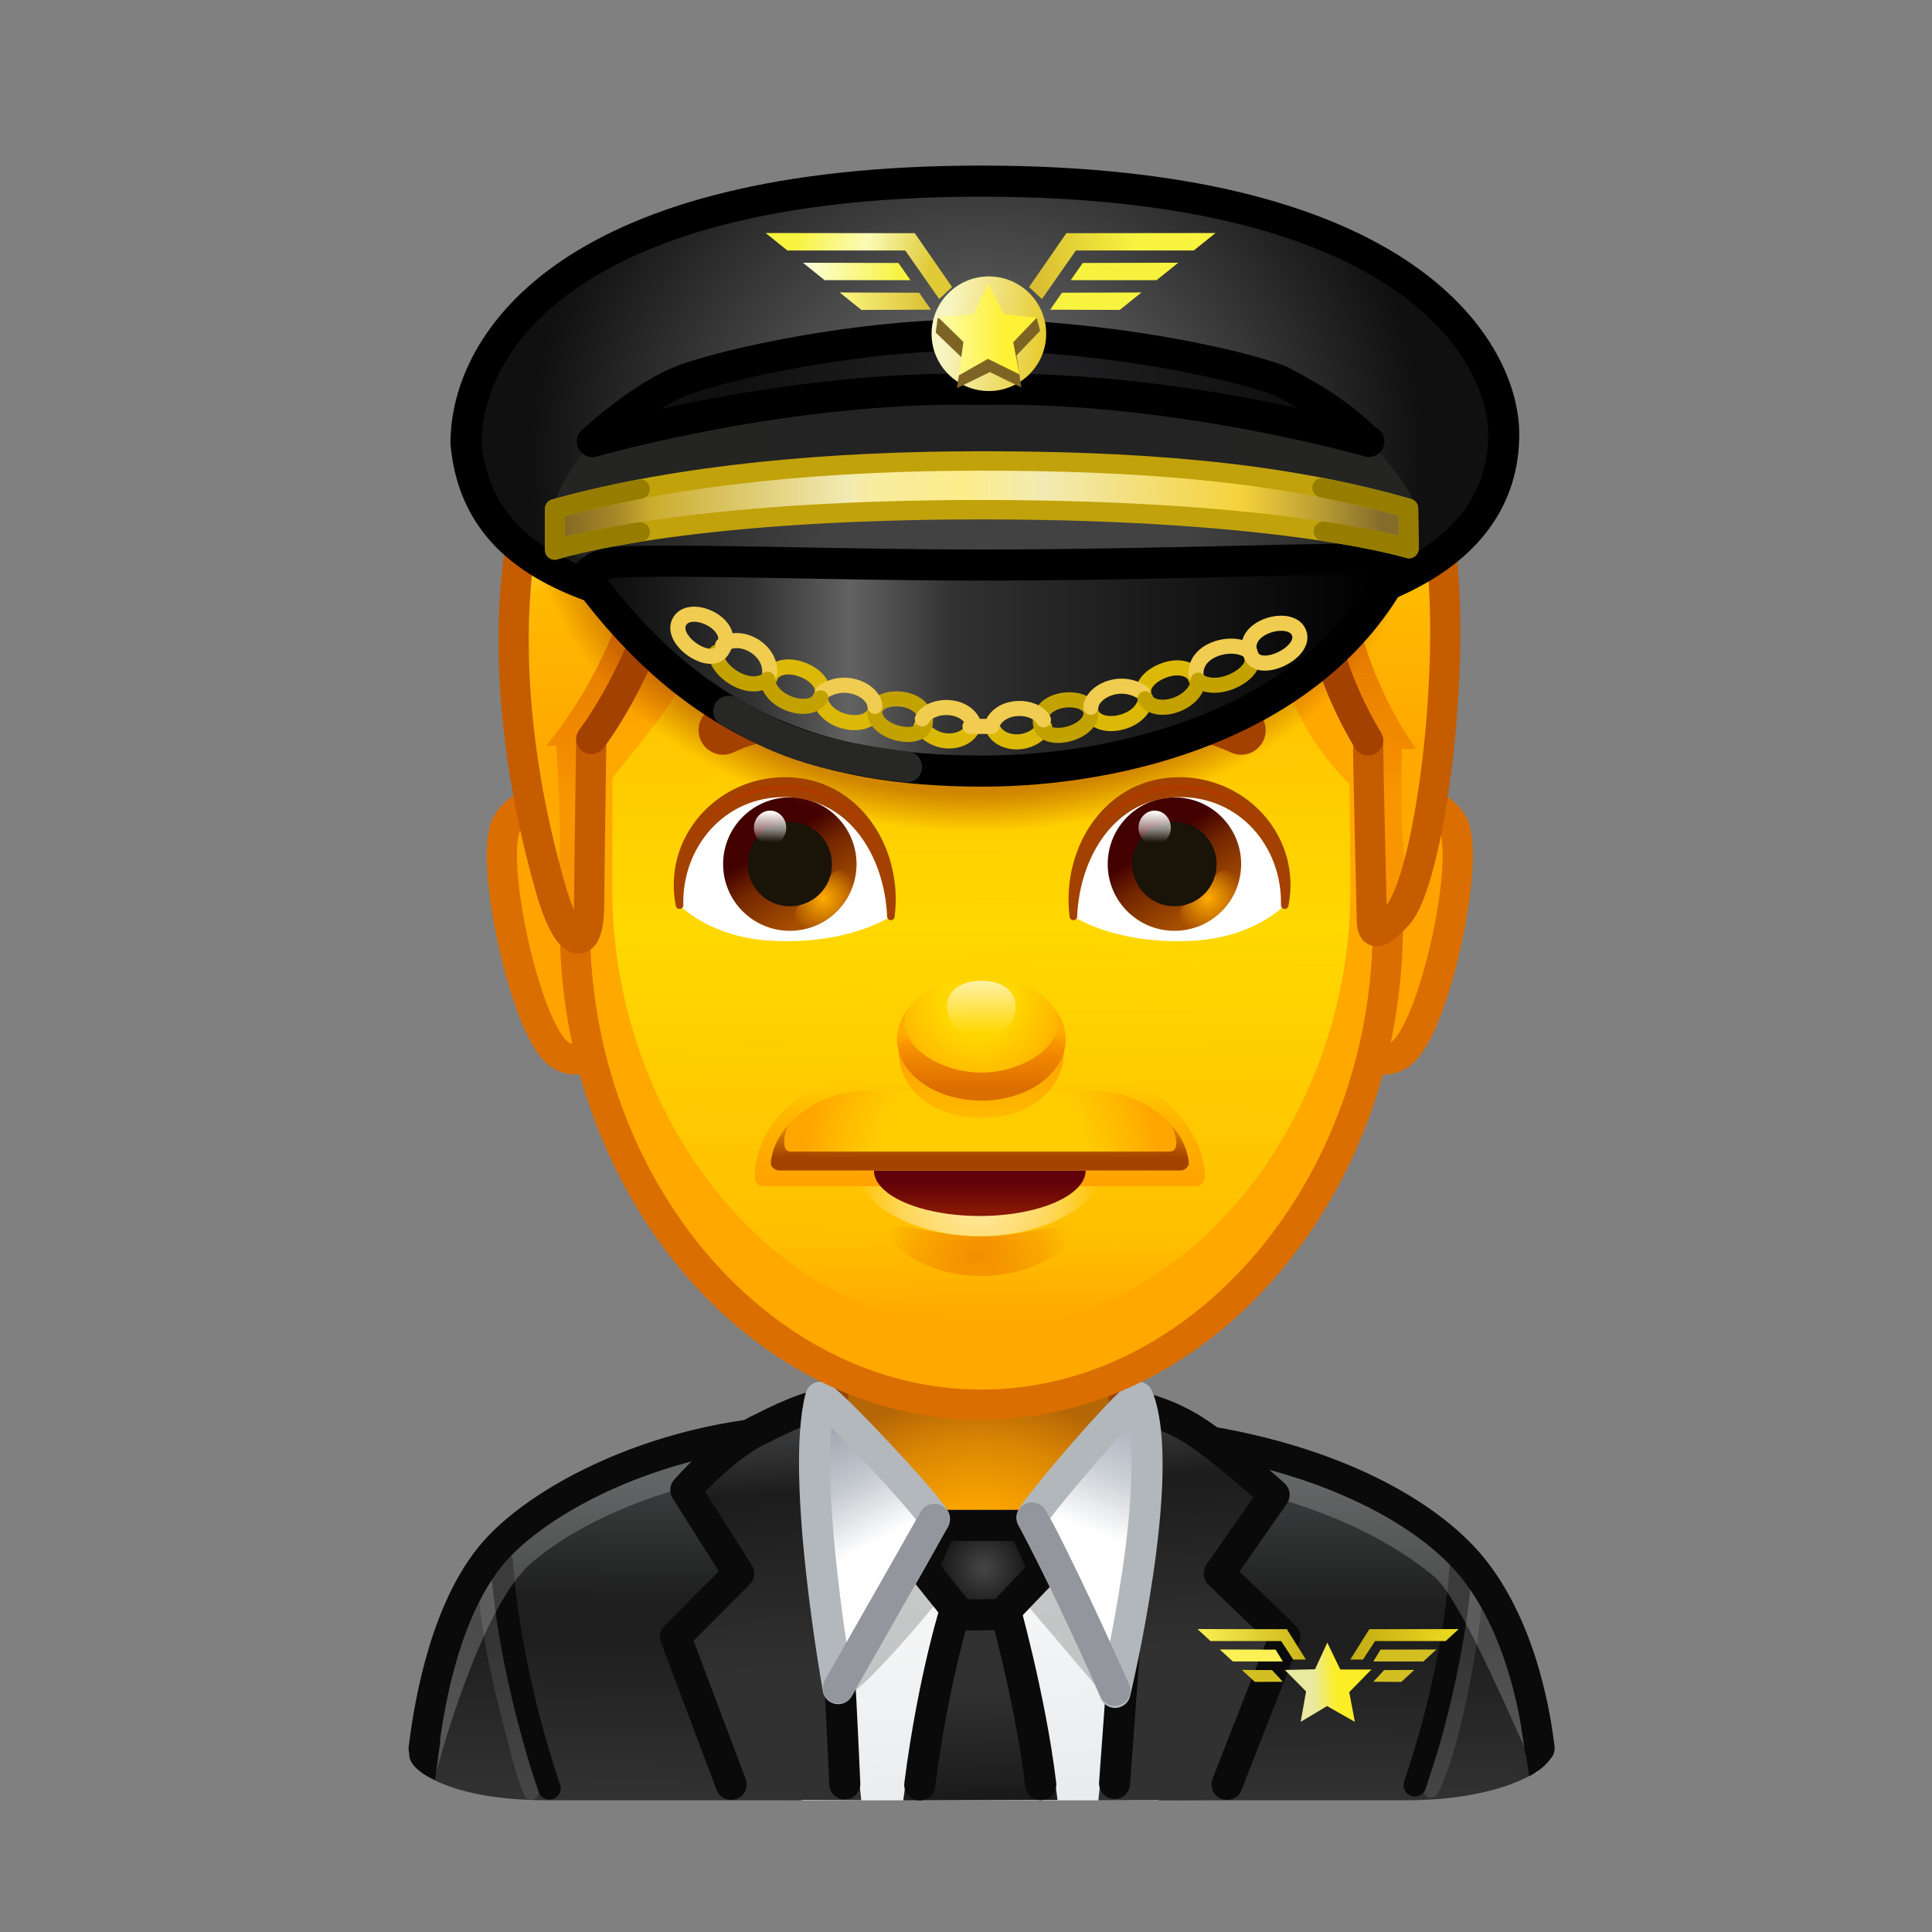 <svg xmlns="http://www.w3.org/2000/svg" xmlns:xlink="http://www.w3.org/1999/xlink" viewBox="0 0 512 512" width="512" height="512" style="width: 100%; height: 100%; transform: translate3d(0,0,0); content-visibility: visible;" preserveAspectRatio="xMidYMid meet"><rect x="0" y="0" width="512" height="512" fill="#808080" stroke="none"/><defs><clipPath id="__lottie_element_2"><rect width="512" height="512" x="0" y="0"></rect></clipPath><linearGradient id="__lottie_element_8" spreadMethod="pad" gradientUnits="userSpaceOnUse" x1="1.033" y1="107.177" x2="0.211" y2="198.336"><stop offset="9%" stop-color="rgb(61,62,63)"></stop><stop offset="27%" stop-color="rgb(45,46,46)"></stop><stop offset="45%" stop-color="rgb(30,30,30)"></stop><stop offset="50%" stop-color="rgb(30,30,30)"></stop><stop offset="55%" stop-color="rgb(30,30,30)"></stop><stop offset="78%" stop-color="rgb(40,40,40)"></stop><stop offset="100%" stop-color="rgb(49,49,49)"></stop></linearGradient><radialGradient id="__lottie_element_11" spreadMethod="pad" gradientUnits="userSpaceOnUse" cx="2.675" cy="-133.844" r="87.563" fx="2.675" fy="-133.844"><stop offset="15%" stop-color="rgb(163,65,0)" stop-opacity="1"></stop><stop offset="89%" stop-color="rgb(163,65,0)" stop-opacity="0.5"></stop><stop offset="100%" stop-color="rgb(163,65,0)" stop-opacity="0"></stop></radialGradient><radialGradient id="__lottie_element_12" spreadMethod="pad" gradientUnits="userSpaceOnUse" cx="2.853" cy="-134.201" r="115.011" fx="2.853" fy="-134.201"><stop offset="0%" stop-color="rgb(123,123,123)"></stop><stop offset="50%" stop-color="rgb(70,70,70)"></stop><stop offset="100%" stop-color="rgb(16,16,16)"></stop></radialGradient><radialGradient id="__lottie_element_13" spreadMethod="pad" gradientUnits="userSpaceOnUse" cx="10.165" cy="-149.551" r="96.262" fx="10.165" fy="-149.551"><stop offset="49%" stop-color="rgb(66,66,67)"></stop><stop offset="74%" stop-color="rgb(51,51,52)"></stop><stop offset="100%" stop-color="rgb(36,36,35)"></stop></radialGradient><radialGradient id="__lottie_element_14" spreadMethod="pad" gradientUnits="userSpaceOnUse" cx="10.165" cy="-149.551" r="96.262" fx="10.165" fy="-149.551"><stop offset="49%" stop-color="rgb(35,35,35)"></stop><stop offset="74%" stop-color="rgb(36,36,35)"></stop><stop offset="100%" stop-color="rgb(36,36,35)"></stop></radialGradient><linearGradient id="__lottie_element_15" spreadMethod="pad" gradientUnits="userSpaceOnUse" x1="-102.325" y1="-84.844" x2="104.918" y2="-84.844"><stop offset="0%" stop-color="rgb(2,2,2)"></stop><stop offset="23%" stop-color="rgb(50,50,50)"></stop><stop offset="35%" stop-color="rgb(98,98,98)"></stop><stop offset="48%" stop-color="rgb(49,49,49)"></stop><stop offset="100%" stop-color="rgb(0,0,0)"></stop></linearGradient><linearGradient id="__lottie_element_16" spreadMethod="pad" gradientUnits="userSpaceOnUse" x1="-104.325" y1="-113.844" x2="106.925" y2="-113.844"><stop offset="0%" stop-color="rgb(130,103,33)"></stop><stop offset="7%" stop-color="rgb(167,137,40)"></stop><stop offset="11%" stop-color="rgb(203,172,46)"></stop><stop offset="23%" stop-color="rgb(222,203,113)"></stop><stop offset="35%" stop-color="rgb(242,234,179)"></stop><stop offset="38%" stop-color="rgb(248,236,159)"></stop><stop offset="49%" stop-color="rgb(253,237,140)"></stop><stop offset="54%" stop-color="rgb(248,236,159)"></stop><stop offset="59%" stop-color="rgb(242,234,179)"></stop><stop offset="71%" stop-color="rgb(244,222,119)"></stop><stop offset="83%" stop-color="rgb(245,210,60)"></stop><stop offset="92%" stop-color="rgb(189,160,52)"></stop><stop offset="100%" stop-color="rgb(132,109,43)"></stop></linearGradient><radialGradient id="__lottie_element_17" spreadMethod="pad" gradientUnits="userSpaceOnUse" cx="10.165" cy="-149.551" r="68.924" fx="10.165" fy="-149.551"><stop offset="0%" stop-color="rgb(36,36,38)"></stop><stop offset="50%" stop-color="rgb(26,26,27)"></stop><stop offset="100%" stop-color="rgb(16,16,16)"></stop></radialGradient><linearGradient id="__lottie_element_20" spreadMethod="pad" gradientUnits="userSpaceOnUse" x1="17.09" y1="-187.621" x2="55.444" y2="-193.924"><stop offset="4%" stop-color="rgb(218,191,50)"></stop><stop offset="37%" stop-color="rgb(232,217,56)"></stop><stop offset="70%" stop-color="rgb(247,243,63)"></stop></linearGradient><linearGradient id="__lottie_element_21" spreadMethod="pad" gradientUnits="userSpaceOnUse" x1="28.982" y1="-186.654" x2="56.72" y2="-186.377"><stop offset="0%" stop-color="rgb(247,243,63)"></stop><stop offset="50%" stop-color="rgb(250,249,149)"></stop><stop offset="100%" stop-color="rgb(253,254,236)"></stop></linearGradient><linearGradient id="__lottie_element_22" spreadMethod="pad" gradientUnits="userSpaceOnUse" x1="31.146" y1="-187.941" x2="56.828" y2="-185.451"><stop offset="0%" stop-color="rgb(217,191,50)"></stop><stop offset="50%" stop-color="rgb(236,222,94)"></stop><stop offset="100%" stop-color="rgb(255,252,139)"></stop></linearGradient><linearGradient id="__lottie_element_23" spreadMethod="pad" gradientUnits="userSpaceOnUse" x1="13.047" y1="-182.401" x2="56.757" y2="-194.128"><stop offset="21%" stop-color="rgb(223,201,52)"></stop><stop offset="41%" stop-color="rgb(237,226,117)"></stop><stop offset="61%" stop-color="rgb(251,251,182)"></stop><stop offset="81%" stop-color="rgb(249,247,122)"></stop><stop offset="100%" stop-color="rgb(247,243,63)"></stop></linearGradient><linearGradient id="__lottie_element_24" spreadMethod="pad" gradientUnits="userSpaceOnUse" x1="-11.823" y1="0.165" x2="14.883" y2="3.729"><stop offset="0%" stop-color="rgb(248,245,196)"></stop><stop offset="50%" stop-color="rgb(239,224,119)"></stop><stop offset="100%" stop-color="rgb(231,202,42)"></stop></linearGradient><linearGradient id="__lottie_element_25" spreadMethod="pad" gradientUnits="userSpaceOnUse" x1="-6.569" y1="-171.396" x2="12.303" y2="-171.391"><stop offset="0%" stop-color="rgb(254,254,183)"></stop><stop offset="50%" stop-color="rgb(254,247,118)"></stop><stop offset="100%" stop-color="rgb(255,241,53)"></stop></linearGradient><linearGradient id="__lottie_element_33" spreadMethod="pad" gradientUnits="userSpaceOnUse" x1="-19.306" y1="-103.704" x2="-5.519" y2="-27.108"><stop offset="0%" stop-color="rgb(219,110,0)" stop-opacity="1"></stop><stop offset="39%" stop-color="rgb(219,110,0)" stop-opacity="0.5"></stop><stop offset="71%" stop-color="rgb(219,110,0)" stop-opacity="0"></stop></linearGradient><linearGradient id="__lottie_element_34" spreadMethod="pad" gradientUnits="userSpaceOnUse" x1="0.058" y1="-114.77" x2="-0.325" y2="97.783"><stop offset="6%" stop-color="rgb(255,215,0)" stop-opacity="0"></stop><stop offset="15%" stop-color="rgb(255,215,0)" stop-opacity="0.5"></stop><stop offset="51%" stop-color="rgb(255,216,0)" stop-opacity="1"></stop><stop offset="89%" stop-color="rgb(255,215,0)" stop-opacity="0.5"></stop><stop offset="100%" stop-color="rgb(255,215,0)" stop-opacity="0"></stop></linearGradient><linearGradient id="__lottie_element_37" spreadMethod="pad" gradientUnits="userSpaceOnUse" x1="-0.013" y1="-33.2" x2="-0.013" y2="42.821"><stop offset="11%" stop-color="rgb(255,165,0)" stop-opacity="0"></stop><stop offset="48%" stop-color="rgb(255,167,0)" stop-opacity="0.5"></stop><stop offset="100%" stop-color="rgb(255,169,0)" stop-opacity="1"></stop></linearGradient><linearGradient id="__lottie_element_38" spreadMethod="pad" gradientUnits="userSpaceOnUse" x1="-0.492" y1="70.204" x2="-1.003" y2="-82.477"><stop offset="8%" stop-color="rgb(232,103,0)" stop-opacity="0.3"></stop><stop offset="27%" stop-color="rgb(225,107,0)" stop-opacity="0.65"></stop><stop offset="46%" stop-color="rgb(218,110,0)" stop-opacity="1"></stop><stop offset="59%" stop-color="rgb(225,107,0)" stop-opacity="0.5"></stop><stop offset="79%" stop-color="rgb(232,103,0)" stop-opacity="0"></stop></linearGradient><linearGradient id="__lottie_element_39" spreadMethod="pad" gradientUnits="userSpaceOnUse" x1="-11.781" y1="-20.248" x2="3.283" y2="11.795"><stop offset="0%" stop-color="rgb(255,255,255)" stop-opacity="1"></stop><stop offset="50%" stop-color="rgb(255,255,255)" stop-opacity="0.5"></stop><stop offset="100%" stop-color="rgb(255,255,255)" stop-opacity="0"></stop></linearGradient><linearGradient id="__lottie_element_40" spreadMethod="pad" gradientUnits="userSpaceOnUse" x1="-4.499" y1="-26.585" x2="4.565" y2="29.968"><stop offset="0%" stop-color="rgb(255,255,255)" stop-opacity="1"></stop><stop offset="50%" stop-color="rgb(255,255,255)" stop-opacity="0.5"></stop><stop offset="100%" stop-color="rgb(255,255,255)" stop-opacity="0"></stop></linearGradient><linearGradient id="__lottie_element_47" spreadMethod="pad" gradientUnits="userSpaceOnUse" x1="-4.111" y1="-5.998" x2="7.77" y2="12.389"><stop offset="0%" stop-color="rgb(66,0,0)"></stop><stop offset="38%" stop-color="rgb(117,40,0)"></stop><stop offset="100%" stop-color="rgb(167,79,0)"></stop></linearGradient><radialGradient id="__lottie_element_48" spreadMethod="pad" gradientUnits="userSpaceOnUse" cx="-0.173" cy="-0.215" r="9.428" fx="-0.173" fy="-0.215"><stop offset="0%" stop-color="rgb(255,172,0)" stop-opacity="1"></stop><stop offset="52%" stop-color="rgb(255,172,0)" stop-opacity="0.5"></stop><stop offset="100%" stop-color="rgb(255,172,0)" stop-opacity="0"></stop></radialGradient><linearGradient id="__lottie_element_49" spreadMethod="pad" gradientUnits="userSpaceOnUse" x1="-4.111" y1="-5.998" x2="7.77" y2="12.389"><stop offset="0%" stop-color="rgb(66,0,0)"></stop><stop offset="38%" stop-color="rgb(117,40,0)"></stop><stop offset="100%" stop-color="rgb(167,79,0)"></stop></linearGradient><radialGradient id="__lottie_element_50" spreadMethod="pad" gradientUnits="userSpaceOnUse" cx="-0.179" cy="-0.215" r="9.428" fx="-0.179" fy="-0.215"><stop offset="0%" stop-color="rgb(255,172,0)" stop-opacity="1"></stop><stop offset="52%" stop-color="rgb(255,172,0)" stop-opacity="0.5"></stop><stop offset="100%" stop-color="rgb(255,172,0)" stop-opacity="0"></stop></radialGradient><linearGradient id="__lottie_element_51" spreadMethod="pad" gradientUnits="userSpaceOnUse" x1="0.046" y1="-4.364" x2="-0.193" y2="3.798"><stop offset="0%" stop-color="rgb(255,255,255)" stop-opacity="1"></stop><stop offset="58%" stop-color="rgb(255,255,255)" stop-opacity="0.5"></stop><stop offset="100%" stop-color="rgb(255,255,255)" stop-opacity="0"></stop></linearGradient><linearGradient id="__lottie_element_52" spreadMethod="pad" gradientUnits="userSpaceOnUse" x1="-0.878" y1="-4.364" x2="-1.045" y2="3.846"><stop offset="0%" stop-color="rgb(255,255,255)" stop-opacity="1"></stop><stop offset="58%" stop-color="rgb(255,255,255)" stop-opacity="0.5"></stop><stop offset="100%" stop-color="rgb(255,255,255)" stop-opacity="0"></stop></linearGradient><linearGradient id="__lottie_element_56" spreadMethod="pad" gradientUnits="userSpaceOnUse" x1="-0.942" y1="-4.822" x2="-1.325" y2="18.923"><stop offset="0%" stop-color="rgb(255,163,0)" stop-opacity="1"></stop><stop offset="66%" stop-color="rgb(255,163,0)" stop-opacity="0.5"></stop><stop offset="100%" stop-color="rgb(255,163,0)" stop-opacity="0"></stop></linearGradient><linearGradient id="__lottie_element_57" spreadMethod="pad" gradientUnits="userSpaceOnUse" x1="0.058" y1="15.431" x2="-0.261" y2="-6.463"><stop offset="11%" stop-color="rgb(219,110,0)" stop-opacity="1"></stop><stop offset="51%" stop-color="rgb(226,107,0)" stop-opacity="0.5"></stop><stop offset="80%" stop-color="rgb(233,103,0)" stop-opacity="0"></stop></linearGradient><radialGradient id="__lottie_element_58" spreadMethod="pad" gradientUnits="userSpaceOnUse" cx="-0.942" cy="-6.893" r="26.383" fx="-0.942" fy="-6.893"><stop offset="37%" stop-color="rgb(255,163,0)" stop-opacity="0"></stop><stop offset="75%" stop-color="rgb(255,163,0)" stop-opacity="0.5"></stop><stop offset="100%" stop-color="rgb(255,163,0)" stop-opacity="1"></stop></radialGradient><linearGradient id="__lottie_element_59" spreadMethod="pad" gradientUnits="userSpaceOnUse" x1="-0.942" y1="-8.743" x2="-0.878" y2="6.097"><stop offset="0%" stop-color="rgb(255,255,253)" stop-opacity="1"></stop><stop offset="50%" stop-color="rgb(255,255,253)" stop-opacity="0.5"></stop><stop offset="100%" stop-color="rgb(255,255,253)" stop-opacity="0"></stop></linearGradient><radialGradient id="__lottie_element_63" spreadMethod="pad" gradientUnits="userSpaceOnUse" cx="-0.903" cy="-0.584" r="24.389" fx="-0.903" fy="-0.584"><stop offset="10%" stop-color="rgb(233,103,0)" stop-opacity="1"></stop><stop offset="67%" stop-color="rgb(233,103,0)" stop-opacity="0.5"></stop><stop offset="100%" stop-color="rgb(233,103,0)" stop-opacity="0"></stop></radialGradient><radialGradient id="__lottie_element_64" spreadMethod="pad" gradientUnits="userSpaceOnUse" cx="-0.529" cy="-0.196" r="32.169" fx="-0.529" fy="-0.196"><stop offset="0%" stop-color="rgb(255,255,253)" stop-opacity="1"></stop><stop offset="63%" stop-color="rgb(255,255,253)" stop-opacity="0.5"></stop><stop offset="100%" stop-color="rgb(255,255,253)" stop-opacity="0"></stop></radialGradient><linearGradient id="__lottie_element_65" spreadMethod="pad" gradientUnits="userSpaceOnUse" x1="-0.529" y1="12.77" x2="-0.529" y2="-13.035"><stop offset="0%" stop-color="rgb(255,163,0)" stop-opacity="1"></stop><stop offset="66%" stop-color="rgb(255,163,0)" stop-opacity="0.5"></stop><stop offset="100%" stop-color="rgb(255,163,0)" stop-opacity="0"></stop></linearGradient><linearGradient id="__lottie_element_66" spreadMethod="pad" gradientUnits="userSpaceOnUse" x1="-0.529" y1="7.281" x2="-0.529" y2="-3.025"><stop offset="0%" stop-color="rgb(96,0,9)" stop-opacity="0"></stop><stop offset="36%" stop-color="rgb(96,0,9)" stop-opacity="0.5"></stop><stop offset="80%" stop-color="rgb(96,0,9)" stop-opacity="1"></stop></linearGradient><radialGradient id="__lottie_element_67" spreadMethod="pad" gradientUnits="userSpaceOnUse" cx="0.46" cy="7.308" r="52.276" fx="0.46" fy="7.308"><stop offset="53%" stop-color="rgb(255,165,0)" stop-opacity="0"></stop><stop offset="73%" stop-color="rgb(255,165,0)" stop-opacity="0.5"></stop><stop offset="90%" stop-color="rgb(255,165,0)" stop-opacity="1"></stop></radialGradient><linearGradient id="__lottie_element_68" spreadMethod="pad" gradientUnits="userSpaceOnUse" x1="-0.529" y1="4.866" x2="-0.529" y2="-5.146"><stop offset="23%" stop-color="rgb(164,67,0)" stop-opacity="1"></stop><stop offset="64%" stop-color="rgb(164,67,0)" stop-opacity="0.65"></stop><stop offset="97%" stop-color="rgb(164,67,0)" stop-opacity="0.3"></stop></linearGradient><linearGradient id="__lottie_element_75" spreadMethod="pad" gradientUnits="userSpaceOnUse" x1="14.584" y1="-180.211" x2="66" y2="-183.633"><stop offset="0%" stop-color="rgb(200,176,20)"></stop><stop offset="50%" stop-color="rgb(226,209,52)"></stop><stop offset="100%" stop-color="rgb(252,241,84)"></stop></linearGradient><linearGradient id="__lottie_element_76" spreadMethod="pad" gradientUnits="userSpaceOnUse" x1="16.045" y1="-175.174" x2="74.186" y2="-164.508"><stop offset="0%" stop-color="rgb(196,172,19)"></stop><stop offset="50%" stop-color="rgb(224,205,29)"></stop><stop offset="100%" stop-color="rgb(252,238,38)"></stop></linearGradient><linearGradient id="__lottie_element_77" spreadMethod="pad" gradientUnits="userSpaceOnUse" x1="2.231" y1="-172.131" x2="8.153" y2="-172.545"><stop offset="0%" stop-color="rgb(233,233,160)"></stop><stop offset="50%" stop-color="rgb(243,235,99)"></stop><stop offset="100%" stop-color="rgb(252,238,38)"></stop></linearGradient><linearGradient id="__lottie_element_81" spreadMethod="pad" gradientUnits="userSpaceOnUse" x1="-0.655" y1="135.037" x2="9.217" y2="203.141"><stop offset="0%" stop-color="rgb(249,249,249)"></stop><stop offset="50%" stop-color="rgb(241,242,243)"></stop><stop offset="100%" stop-color="rgb(233,235,237)"></stop></linearGradient><linearGradient id="__lottie_element_82" spreadMethod="pad" gradientUnits="userSpaceOnUse" x1="3.609" y1="171.726" x2="4.904" y2="208.168"><stop offset="0%" stop-color="rgb(49,49,49)"></stop><stop offset="50%" stop-color="rgb(34,34,34)"></stop><stop offset="100%" stop-color="rgb(19,19,19)"></stop></linearGradient><radialGradient id="__lottie_element_83" spreadMethod="pad" gradientUnits="userSpaceOnUse" cx="4.633" cy="140.475" r="12.693" fx="4.633" fy="140.475"><stop offset="0%" stop-color="rgb(70,70,70)"></stop><stop offset="50%" stop-color="rgb(44,44,44)"></stop><stop offset="100%" stop-color="rgb(18,18,18)"></stop></radialGradient><linearGradient id="__lottie_element_84" spreadMethod="pad" gradientUnits="userSpaceOnUse" x1="-47.363" y1="100.133" x2="-42.263" y2="196.536"><stop offset="0%" stop-color="rgb(64,65,66)"></stop><stop offset="13%" stop-color="rgb(46,46,47)"></stop><stop offset="22%" stop-color="rgb(28,28,28)"></stop><stop offset="46%" stop-color="rgb(39,39,39)"></stop><stop offset="71%" stop-color="rgb(49,49,49)"></stop></linearGradient><linearGradient id="__lottie_element_85" spreadMethod="pad" gradientUnits="userSpaceOnUse" x1="-48.844" y1="103.336" x2="-42.263" y2="196.536"><stop offset="0%" stop-color="rgb(64,65,66)"></stop><stop offset="13%" stop-color="rgb(46,46,47)"></stop><stop offset="22%" stop-color="rgb(28,28,28)"></stop><stop offset="46%" stop-color="rgb(39,39,39)"></stop><stop offset="71%" stop-color="rgb(49,49,49)"></stop></linearGradient><linearGradient id="__lottie_element_86" spreadMethod="pad" gradientUnits="userSpaceOnUse" x1="-38.528" y1="92.949" x2="-17.884" y2="130.932"><stop offset="7%" stop-color="rgb(137,148,158)"></stop><stop offset="63%" stop-color="rgb(196,201,207)"></stop><stop offset="100%" stop-color="rgb(255,255,255)"></stop></linearGradient><linearGradient id="__lottie_element_87" spreadMethod="pad" gradientUnits="userSpaceOnUse" x1="50.543" y1="86.707" x2="32.923" y2="131.135"><stop offset="20%" stop-color="rgb(152,161,172)"></stop><stop offset="68%" stop-color="rgb(203,208,213)"></stop><stop offset="100%" stop-color="rgb(255,255,255)"></stop></linearGradient><radialGradient id="__lottie_element_91" spreadMethod="pad" gradientUnits="userSpaceOnUse" cx="2.675" cy="132.156" r="51.478" fx="2.675" fy="132.156"><stop offset="20%" stop-color="rgb(255,168,0)" stop-opacity="1"></stop><stop offset="68%" stop-color="rgb(255,168,0)" stop-opacity="0.5"></stop><stop offset="100%" stop-color="rgb(255,168,0)" stop-opacity="0"></stop></radialGradient></defs><g clip-path="url(#__lottie_element_2)"><g style="display: block;" transform="matrix(1,0,0,1,7,6)" opacity="1"><g opacity="1" transform="matrix(1,0,0,1,254.951,271.099)"><path fill="url(#__lottie_element_8)" fill-opacity="1" d=" M42.255,103.076 C42.255,103.076 42.255,102.909 42.255,102.909 C42.255,102.909 -35.435,100.902 -47.159,102.908 C-47.159,102.908 -47.159,102.909 -47.159,102.909 C-94.248,105.495 -146.635,125.757 -151.04,191.89 C-151.04,191.89 -143.376,199.992 -116.761,199.992 C-116.761,199.992 110.382,199.992 110.382,199.992 C134.278,200.023 144.421,192.891 144.421,192.891 C141.182,121.864 90.96,105.809 42.255,103.076z"></path></g><g opacity="1" transform="matrix(1,0,0,1,0,0)"><g opacity="0.1" transform="matrix(1,0,0,1,127.677,439.967)"><path stroke-linecap="round" stroke-linejoin="miter" fill-opacity="0" stroke-miterlimit="10" stroke="rgb(255,255,255)" stroke-opacity="1" stroke-width="4" d=" M6.08,28.963 C3.686,23.123 2.549,17.66 0.24,8.92 C-3.909,-6.782 -5.856,-19.292 -6.08,-28.963"></path></g><g opacity="0.1" transform="matrix(1,0,0,1,378.372,439.983)"><path stroke-linecap="round" stroke-linejoin="miter" fill-opacity="0" stroke-miterlimit="10" stroke="rgb(255,255,255)" stroke-opacity="1" stroke-width="4" d=" M-6.147,28.372 C0.294,16.17 6.147,-18.93 5.618,-28.372"></path></g></g><g opacity="1" transform="matrix(1,0,0,1,374.079,437.574)"><path stroke-linecap="round" stroke-linejoin="round" fill-opacity="0" stroke="rgb(10,10,10)" stroke-opacity="1" stroke-width="6" d=" M6.123,-29.514 C6.123,-29.514 5.324,-4.28 -6.123,29.514"></path></g><g opacity="1" transform="matrix(1,0,0,1,132.292,437.98)"><path stroke-linecap="round" stroke-linejoin="round" fill-opacity="0" stroke="rgb(10,10,10)" stroke-opacity="1" stroke-width="6" d=" M-6.306,-29.921 C-6.306,-29.921 -5.141,-3.873 6.306,29.921"></path></g><g opacity="1" transform="matrix(1,0,0,1,0,0)"><g opacity="0.2" transform="matrix(1,0,0,1,157.136,417.154)"><path fill="rgb(255,255,255)" fill-opacity="1" d=" M48.835,-34.839 C48.835,-34.839 4.181,-31.969 -23.067,-9.177 C-37.234,2.673 -48.834,47.569 -48.834,47.569 C-48.834,47.569 -44.312,-2.774 -27.746,-17.231 C-6.506,-35.769 46.09,-47.569 46.09,-47.569 C46.09,-47.569 48.835,-34.839 48.835,-34.839z"></path></g><g opacity="0.2" transform="matrix(1,0,0,1,351.436,418.335)"><path fill="rgb(255,255,255)" fill-opacity="1" d=" M-49.085,-33.228 C-49.085,-33.228 -5.681,-29.358 21.567,-6.566 C30.565,0.665 51.151,53.637 48.945,45.1 C48.945,45.1 44.062,-1.163 27.496,-15.62 C6.256,-34.158 -46.34,-45.958 -46.34,-45.958 C-46.34,-45.958 -49.085,-33.228 -49.085,-33.228z"></path></g></g><g opacity="1" transform="matrix(1,0,0,1,105.333,460.48)"><path fill="rgb(10,10,10)" fill-opacity="1" d=" M4.38,-5.242 C4.38,-5.242 3.396,1.951 2.967,5.242 C2.967,5.242 -4.379,2.312 -3.855,-1.96 C-3.855,-1.96 4.38,-5.242 4.38,-5.242z"></path></g><g opacity="1" transform="matrix(1,0,0,1,157.074,415.126)"><path stroke-linecap="round" stroke-linejoin="round" fill-opacity="0" stroke="rgb(10,10,10)" stroke-opacity="1" stroke-width="8" d=" M-51.8,42.264 C-50.826,34.61 -47.321,7.81 -34.29,-8.485 C-22.064,-23.758 11.981,-41.792 51.801,-42.264"></path></g><g opacity="1" transform="matrix(1,0,0,1,400.701,458.254)"><path fill="rgb(10,10,10)" fill-opacity="1" d=" M-4.558,-6.456 C-4.558,-6.456 -2.876,3.165 -2.447,6.456 C-2.447,6.456 4.559,3.006 4.036,-1.267 C4.036,-1.267 -4.558,-6.456 -4.558,-6.456z"></path></g><g opacity="1" transform="matrix(1,0,0,1,349.153,415.596)"><path stroke-linecap="round" stroke-linejoin="round" fill-opacity="0" stroke="rgb(10,10,10)" stroke-opacity="1" stroke-width="8" d=" M51.84,41.734 C51.098,35.427 47.849,11.05 34.25,-5.955 C22.024,-21.228 -6.992,-37.687 -51.84,-41.733"></path></g></g><g style="display: block;" transform="matrix(1.03,0,0,1.03,256.401,274.891)" opacity="1"><g opacity="1" transform="matrix(1,0,0,1,0,0)"><g opacity="1" transform="matrix(1,0,0,1,0,0)"><g opacity="1" transform="matrix(1,0,0,1,0,0)"><g opacity="1" transform="matrix(1,0,0,1,0,0)"><path fill="rgb(181,102,6)" fill-opacity="1" d=" M-33.317,80.39 C-33.317,80.39 -40.817,119.449 -39.165,122.828 C-32.121,137.233 -4.648,165.56 3.92,165.56 C12.151,165.56 38.336,136.975 45.618,122.828 C47.274,119.611 38.087,79.27 38.087,79.27 C38.087,79.27 -33.317,80.39 -33.317,80.39z"></path></g><g opacity="1" transform="matrix(1,0,0,1,0,0)"><path stroke-linecap="round" stroke-linejoin="round" fill-opacity="0" stroke="rgb(153,71,4)" stroke-opacity="1" stroke-width="8" d=" M43.203,111.483 C43.482,109.343 38.186,81.182 38.186,80.357 C38.186,80.357 -33.317,80.39 -33.317,80.39 C-33.317,80.39 -36.713,108.47 -36.391,110.835"></path></g><g opacity="1" transform="matrix(1,0,0,0.742,0,32.296)"><path fill="url(#__lottie_element_91)" fill-opacity="1" d=" M38.595,65.232 C38.595,65.232 -33.448,65.833 -33.448,65.833 C-33.448,65.833 -39.165,122.828 -39.165,122.828 C-39.165,122.828 -10.406,178.717 3.67,178.707 C17.6,178.698 45.618,122.828 45.618,122.828 C45.618,122.828 38.595,65.232 38.595,65.232z"></path></g></g></g></g></g><g style="display: block;" transform="matrix(1.03,0,0,1.03,255.901,270.891)" opacity="1"><g opacity="1" transform="matrix(1,0,0,1,0,0)"><path fill="url(#__lottie_element_81)" fill-opacity="1" d=" M-42.137,200.227 C-42.137,200.227 -44.807,139.669 -44.807,139.669 C-44.807,139.669 55.193,133.844 55.193,133.844 C55.193,133.844 49.61,200.227 49.61,200.227"></path></g><g opacity="1" transform="matrix(1,0,0,1,0,0)"><path fill="rgb(125,127,129)" fill-opacity="0.4" d=" M29.222,133.116 C29.222,133.116 -23.205,135.057 -23.205,135.057 C-23.205,135.057 -34.977,171.951 -31.579,173.407 C-28.181,174.863 -6.7,148.407 -6.7,148.407 C-6.7,148.407 14.416,148.286 14.416,148.286 C14.416,148.286 37.11,174.985 37.11,174.985 C37.11,174.985 29.222,133.116 29.222,133.116z"></path></g><g opacity="1" transform="matrix(1,0,0,1,0,0)"><g opacity="1" transform="matrix(1,0,0,1,0,0)"><path fill="url(#__lottie_element_82)" fill-opacity="1" d=" M-16.045,200.227 C-12.404,171.829 -2.089,149.378 -2.089,149.378 C-2.089,149.378 9.562,148.892 9.562,148.892 C9.562,148.892 20.969,177.776 23.639,200.106"></path></g><g opacity="1" transform="matrix(1,0,0,1,0,0)"><path stroke-linecap="round" stroke-linejoin="round" fill-opacity="0" stroke="rgb(10,10,10)" stroke-opacity="1" stroke-width="8" d=" M-11.798,196.223 C-8.157,167.825 -2.089,149.378 -2.089,149.378 C-2.089,149.378 9.562,148.892 9.562,148.892 C9.562,148.892 16.661,173.832 19.331,196.162"></path></g><g opacity="1" transform="matrix(1,0,0,1,0,0)"><path fill="url(#__lottie_element_83)" fill-opacity="1" d=" M-6.094,129.475 C-6.094,129.475 -11.191,140.276 -11.191,140.276 C-11.191,140.276 -1.361,152.533 -1.361,152.533 C-1.361,152.533 9.319,152.412 9.319,152.412 C9.319,152.412 20.241,141.004 20.241,141.004 C20.241,141.004 14.901,129.475 14.901,129.475 C14.901,129.475 -6.094,129.475 -6.094,129.475z"></path><path stroke-linecap="round" stroke-linejoin="round" fill-opacity="0" stroke="rgb(10,10,10)" stroke-opacity="1" stroke-width="8" d=" M-6.094,129.475 C-6.094,129.475 -11.191,140.276 -11.191,140.276 C-11.191,140.276 -1.361,152.533 -1.361,152.533 C-1.361,152.533 9.319,152.412 9.319,152.412 C9.319,152.412 20.241,141.004 20.241,141.004 C20.241,141.004 14.901,129.475 14.901,129.475 C14.901,129.475 -6.094,129.475 -6.094,129.475z"></path></g></g><g opacity="1" transform="matrix(1,0,0,1,0,0)"><g opacity="1" transform="matrix(1,0,0,1,0,0)"><path fill="url(#__lottie_element_84)" fill-opacity="1" d=" M-58.946,200.045 C-58.946,200.045 -74.662,158.116 -74.662,158.116 C-74.662,158.116 -58.399,141.854 -58.399,141.854 C-58.399,141.854 -71.992,120.373 -71.992,120.373 C-71.992,120.373 -62.041,108.844 -52.332,104.475 C-43.837,100.106 -39.467,98.892 -37.04,98.407 C-33.642,136.514 -26.846,200.167 -26.846,200.167"></path></g><g opacity="1" transform="matrix(1,0,0,1,0,0)"><path stroke-linecap="round" stroke-linejoin="round" fill-opacity="0" stroke="rgb(10,10,10)" stroke-opacity="1" stroke-width="8" d=" M-60.341,196.101 C-60.341,196.101 -74.662,158.116 -74.662,158.116 C-74.662,158.116 -58.399,141.854 -58.399,141.854 C-58.399,141.854 -71.992,120.373 -71.992,120.373 C-71.992,120.373 -62.041,108.844 -52.332,104.475 C-43.837,100.106 -39.467,98.892 -37.04,98.407 C-33.642,136.514 -31.094,195.98 -31.094,195.98"></path></g></g><g opacity="1" transform="matrix(1,0,0,1,0,0)"><g opacity="1" transform="matrix(1,0,0,1,0,0)"><path fill="url(#__lottie_element_85)" fill-opacity="1" d=" M66.345,200.106 C66.345,200.106 82.134,158.116 82.134,158.116 C82.134,158.116 65.238,141.854 65.238,141.854 C65.238,141.854 79.36,120.373 79.36,120.373 C79.36,120.373 66.857,110.3 59.447,105.446 C52.037,100.592 45.352,99.256 45.352,99.256 C45.352,99.256 34.137,200.227 34.137,200.227"></path></g><g opacity="1" transform="matrix(1,0,0,1,0,0)"><path stroke-linecap="round" stroke-linejoin="round" fill-opacity="0" stroke="rgb(10,10,10)" stroke-opacity="1" stroke-width="8" d=" M67.256,196.101 C67.256,196.101 82.134,158.116 82.134,158.116 C82.134,158.116 65.238,141.854 65.238,141.854 C65.238,141.854 79.36,121.587 79.36,121.587 C79.36,121.587 66.857,110.3 59.447,105.446 C52.037,100.592 45.352,99.256 45.352,99.256 C45.352,99.256 38.324,195.858 38.324,195.858"></path></g></g><g opacity="1" transform="matrix(1,0,0,1,0,0)"><g opacity="1" transform="matrix(1,0,0,1,0,0)"><path fill="url(#__lottie_element_86)" fill-opacity="1" d=" M-37.283,96.465 C-42.623,116.853 -32.793,171.465 -32.793,171.465 C-32.793,171.465 -20.656,150.592 -8.035,127.776 C-10.219,123.65 -34.128,98.164 -37.283,96.465z"></path><path stroke-linecap="round" stroke-linejoin="round" fill-opacity="0" stroke="rgb(179,184,189)" stroke-opacity="1" stroke-width="8" d=" M-37.283,96.465 C-42.623,116.853 -32.793,171.465 -32.793,171.465 C-32.793,171.465 -20.656,150.592 -8.035,127.776 C-10.219,123.65 -34.128,98.164 -37.283,96.465z"></path></g></g><g opacity="1" transform="matrix(1,0,0,1,0,0)"><g opacity="1" transform="matrix(1,0,0,1,0,0)"><path fill="url(#__lottie_element_87)" fill-opacity="1" d=" M44.304,96.465 C52.038,115.882 38.441,172.436 38.441,172.436 C38.441,172.436 29.707,151.441 17.086,127.412 C19.406,123.286 40.953,98.164 44.304,96.465z"></path><path stroke-linecap="round" stroke-linejoin="round" fill-opacity="0" stroke="rgb(178,183,188)" stroke-opacity="1" stroke-width="8" d=" M44.304,96.465 C52.038,115.882 38.441,172.436 38.441,172.436 C38.441,172.436 29.707,151.441 17.086,127.412 C19.406,123.286 40.953,98.164 44.304,96.465z"></path></g></g><g opacity="1" transform="matrix(1,0,0,1,0,0)"><path stroke-linecap="round" stroke-linejoin="round" fill-opacity="0" stroke="rgb(147,151,157)" stroke-opacity="1" stroke-width="8" d=" M-8.035,127.897 C-8.035,127.897 -32.732,171.283 -32.732,171.283"></path></g><g opacity="1" transform="matrix(1,0,0,1,0,0)"><path stroke-linecap="round" stroke-linejoin="round" fill-opacity="0" stroke="rgb(147,151,157)" stroke-opacity="1" stroke-width="8" d=" M17.086,127.533 C22.669,136.878 38.384,171.89 38.384,171.89"></path></g></g><g style="display: block;" transform="matrix(1.03,0,0,1.03,345.651,623.391)" opacity="1"><g opacity="1" transform="matrix(-0.599,0,0,0.687,10.893,-50.263)"><g opacity="1" transform="matrix(1,0,0,1,0,0)"><path fill="rgb(252,241,84)" fill-opacity="1" d=" M54.465,-190.064 C54.465,-190.064 30.498,-190.003 30.498,-190.003 C30.498,-190.003 27.403,-185.574 27.403,-185.574 C27.403,-185.574 48.882,-185.574 48.882,-185.574 C48.882,-185.574 54.465,-190.064 54.465,-190.064z"></path></g><g opacity="1" transform="matrix(1,0,0,1,-9.47,7.656)"><path fill="rgb(212,191,35)" fill-opacity="1" d=" M54.465,-190.064 C54.465,-190.064 41.517,-190.003 41.517,-190.003 C41.517,-190.003 36.861,-185.634 36.861,-185.634 C36.861,-185.634 48.882,-185.574 48.882,-185.574 C48.882,-185.574 54.465,-190.064 54.465,-190.064z"></path></g><g opacity="1" transform="matrix(1,0,0,1,0,0)"><path fill="url(#__lottie_element_75)" fill-opacity="1" d=" M64.052,-197.71 C64.052,-197.71 25.676,-197.664 25.676,-197.664 C25.676,-197.664 17.504,-186.288 17.504,-186.288 C17.504,-186.288 22.94,-186.287 22.94,-186.287 C22.94,-186.287 28.13,-193.219 28.13,-193.219 C28.13,-193.219 58.469,-193.219 58.469,-193.219 C58.469,-193.219 64.052,-197.71 64.052,-197.71z"></path></g></g><g opacity="1" transform="matrix(0.599,0,0,0.687,1.353,-50.263)"><g opacity="1" transform="matrix(1,0,0,1,0,0)"><path fill="rgb(212,191,35)" fill-opacity="1" d=" M54.465,-190.064 C54.465,-190.064 30.498,-190.003 30.498,-190.003 C30.498,-190.003 27.403,-185.574 27.403,-185.574 C27.403,-185.574 48.882,-185.574 48.882,-185.574 C48.882,-185.574 54.465,-190.064 54.465,-190.064z"></path></g><g opacity="1" transform="matrix(1,0,0,1,-9.47,7.656)"><path fill="rgb(212,191,35)" fill-opacity="1" d=" M54.465,-190.064 C54.465,-190.064 41.517,-190.003 41.517,-190.003 C41.517,-190.003 36.861,-185.634 36.861,-185.634 C36.861,-185.634 48.882,-185.574 48.882,-185.574 C48.882,-185.574 54.465,-190.064 54.465,-190.064z"></path></g><g opacity="1" transform="matrix(1,0,0,1,0,0)"><path fill="url(#__lottie_element_76)" fill-opacity="1" d=" M64.052,-197.71 C64.052,-197.71 25.676,-197.664 25.676,-197.664 C25.676,-197.664 17.504,-186.288 17.504,-186.288 C17.504,-186.288 22.94,-186.287 22.94,-186.287 C22.94,-186.287 28.13,-193.219 28.13,-193.219 C28.13,-193.219 58.469,-193.219 58.469,-193.219 C58.469,-193.219 64.052,-197.71 64.052,-197.71z"></path></g></g><g opacity="1" transform="matrix(1,0,0,1,0,0)"><path fill="url(#__lottie_element_77)" fill-opacity="1" d=" M5.921,-182.6 C5.921,-182.6 2.766,-175.744 2.766,-175.744 C2.766,-175.744 -5.001,-175.561 -5.001,-175.561 C-5.001,-175.561 0.46,-170.04 0.46,-170.04 C0.46,-170.04 -0.936,-162.212 -0.936,-162.212 C-0.936,-162.212 5.86,-166.277 5.86,-166.277 C5.86,-166.277 13.02,-162.212 13.02,-162.212 C13.02,-162.212 11.564,-169.858 11.564,-169.858 C11.564,-169.858 17.268,-175.683 17.268,-175.683 C17.268,-175.683 9.258,-175.683 9.258,-175.683 C9.258,-175.683 5.921,-182.6 5.921,-182.6z"></path></g></g><g style="display: block;" transform="matrix(1,0,0,1,8.125,6)" opacity="1"><g opacity="1" transform="matrix(1,0,0,1,138.458,241.041)"><path fill="rgb(255,163,0)" fill-opacity="1" d=" M3.663,-31.182 C3.663,-31.182 -6.74,-38.253 -12.209,-28.777 C-17.212,-20.109 -7.652,24.702 1.18,31.969 C6.613,36.44 12.495,30.925 12.495,30.925 C16.078,28.473 10.263,-22.193 3.663,-31.182z"></path><path stroke-linecap="round" stroke-linejoin="round" fill-opacity="0" stroke="rgb(219,110,0)" stroke-opacity="1" stroke-width="8" d=" M3.663,-31.182 C3.663,-31.182 -6.74,-38.253 -12.209,-28.777 C-17.212,-20.109 -7.652,24.702 1.18,31.969 C6.613,36.44 12.495,30.925 12.495,30.925 C16.078,28.473 10.263,-22.193 3.663,-31.182z"></path></g><g opacity="1" transform="matrix(1,0,0,1,364.601,241.041)"><path fill="rgb(255,163,0)" fill-opacity="1" d=" M-3.663,-31.182 C-3.663,-31.182 6.74,-38.253 12.209,-28.777 C17.212,-20.109 7.652,24.702 -1.18,31.969 C-6.613,36.44 -12.495,30.925 -12.495,30.925 C-16.078,28.473 -10.263,-22.193 -3.663,-31.182z"></path><path stroke-linecap="round" stroke-linejoin="round" fill-opacity="0" stroke="rgb(219,110,0)" stroke-opacity="1" stroke-width="8" d=" M-3.663,-31.182 C-3.663,-31.182 6.74,-38.253 12.209,-28.777 C17.212,-20.109 7.652,24.702 -1.18,31.969 C-6.613,36.44 -12.495,30.925 -12.495,30.925 C-16.078,28.473 -10.263,-22.193 -3.663,-31.182z"></path></g></g><g style="display: block;" transform="matrix(1,0,0,1,8.125,6)" opacity="1"><g opacity="1" transform="matrix(1,0,0,1,251.306,222.704)"><path fill="rgb(255,168,0)" fill-opacity="1" d=" M108.348,16.783 C108.348,85.558 59.516,143.554 0.636,143.554 C-58.244,143.554 -107.077,85.558 -107.077,16.783 C-117.911,-97.55 -57.58,-143.554 0.636,-143.554 C57.325,-143.554 108.348,-125.615 108.348,16.783z"></path></g><g opacity="1" transform="matrix(1,0,0,1,251.306,222.704)"><path fill="url(#__lottie_element_33)" fill-opacity="1" d=" M108.348,16.783 C108.348,85.558 59.516,143.554 0.636,143.554 C-58.244,143.554 -107.077,85.558 -107.077,16.783 C-117.911,-97.55 -57.58,-143.554 0.636,-143.554 C57.325,-143.554 108.348,-125.615 108.348,16.783z"></path></g><g opacity="1" transform="matrix(1,0,0,1,251.306,222.704)"><path stroke-linecap="round" stroke-linejoin="round" fill-opacity="0" stroke="rgb(219,110,0)" stroke-opacity="1" stroke-width="8" d=" M108.348,16.783 C108.348,85.558 59.516,143.554 0.636,143.554 C-58.244,143.554 -107.077,85.558 -107.077,16.783 C-117.911,-97.55 -57.58,-143.554 0.636,-143.554 C57.325,-143.554 108.348,-125.615 108.348,16.783z"></path></g><g opacity="1" transform="matrix(1,0,0,1,251.942,246.77)"><g opacity="1" transform="matrix(1,0,0,1,0,0)"><path fill="url(#__lottie_element_34)" fill-opacity="1" d=" M97.55,-44.929 C79.078,-63.69 78.92,-80.91 78.027,-85.969 C77.846,-86.995 76.857,-87.674 75.835,-87.47 C-4.67,-71.428 -58.64,-92.062 -68.318,-99.125 C-69.441,-99.945 -71.299,-99.297 -71.247,-97.908 C-70.368,-74.608 -96.549,-49.762 -97.752,-46.335 C-97.77,-44.977 -97.812,-18.746 -97.812,-17.09 C-97.812,44.933 -53.468,99.486 0,99.486 C53.468,99.486 97.812,44.933 97.812,-17.09 C97.812,-22.551 97.576,-44.024 97.55,-44.929z"></path></g></g></g><g style="display: block;" transform="matrix(1,0,0,1,8.125,6)" opacity="1"><g opacity="1" transform="matrix(1,0,0,1,0,0)"><g opacity="0.5" transform="matrix(1,0,0,1,251.903,325.584)"><path fill="url(#__lottie_element_63)" fill-opacity="1" d=" M24.372,-4.916 C24.372,-0.626 13.46,6.593 0,6.593 C-13.46,6.593 -24.372,-0.626 -24.372,-4.916 C-24.372,-9.206 -13.46,-3.909 0,-3.909 C13.46,-3.909 24.372,-9.206 24.372,-4.916z"></path></g><g opacity="0.7" transform="matrix(1,0,0,1,251.529,310.196)"><path fill="url(#__lottie_element_64)" fill-opacity="1" d=" M32.148,-5.363 C32.148,2.692 17.755,11.404 0,11.404 C-17.755,11.404 -32.148,2.692 -32.148,-5.363 C-32.148,-13.418 32.148,-13.418 32.148,-5.363z"></path></g><g opacity="1" transform="matrix(1,0,0,1,251.529,294.23)"><path fill="url(#__lottie_element_65)" fill-opacity="1" d=" M34.392,-14.136 C34.392,-14.136 -33.641,-14.136 -33.641,-14.136 C-46.238,-14.136 -59.67,-2.113 -59.67,11.678 C-59.67,13.005 -58.684,14.136 -57.282,14.136 C-57.282,14.136 57.282,14.136 57.282,14.136 C58.684,14.136 59.67,13.005 59.67,11.678 C59.67,-0.589 46.989,-14.136 34.392,-14.136z"></path></g><g opacity="1" transform="matrix(1,0,0,1,251.529,307.719)"><path fill="rgb(136,24,4)" fill-opacity="1" d=" M-28.013,-3.534 C-28.013,-2.06 -27.408,-0.652 -26.275,0.646 C-22.337,5.255 -12.063,8.534 -0.006,8.534 C12.062,8.534 22.337,5.255 26.275,0.646 C27.408,-0.652 28.013,-2.06 28.013,-3.534 C28.013,-10.201 -28.013,-10.201 -28.013,-3.534z"></path></g><g opacity="1" transform="matrix(1,0,0,1,251.529,307.719)"><path fill="url(#__lottie_element_66)" fill-opacity="1" d=" M-28.013,-3.534 C-28.013,-2.06 -27.408,-0.652 -26.275,0.646 C-22.337,5.255 -12.063,8.534 -0.006,8.534 C12.062,8.534 22.337,5.255 26.275,0.646 C27.408,-0.652 28.013,-2.06 28.013,-3.534 C28.013,-10.201 -28.013,-10.201 -28.013,-3.534z"></path></g><g opacity="1" transform="matrix(1,0,0,1,251.529,293.641)"><path fill="rgb(255,204,0)" fill-opacity="1" d=" M30.307,-10.545 C30.307,-10.545 -30.307,-10.545 -30.307,-10.545 C-42.185,-10.545 -54.161,-2.293 -55.385,8.298 C-55.524,9.503 -54.456,10.545 -53.134,10.545 C-53.134,10.545 53.133,10.545 53.133,10.545 C54.455,10.545 55.524,9.503 55.385,8.298 C54.161,-2.293 42.185,-10.545 30.307,-10.545z"></path></g><g opacity="1" transform="matrix(1,0,0,1,251.529,293.641)"><path fill="url(#__lottie_element_67)" fill-opacity="1" d=" M30.307,-10.545 C30.307,-10.545 -30.307,-10.545 -30.307,-10.545 C-42.185,-10.545 -54.161,-2.293 -55.385,8.298 C-55.524,9.503 -54.456,10.545 -53.134,10.545 C-53.134,10.545 53.133,10.545 53.133,10.545 C54.455,10.545 55.524,9.503 55.385,8.298 C54.161,-2.293 42.185,-10.545 30.307,-10.545z"></path></g><g opacity="1" transform="matrix(1,0,0,1,251.529,298.134)"><path fill="url(#__lottie_element_68)" fill-opacity="1" d=" M55.383,3.806 C55.526,5.005 54.459,6.05 53.139,6.05 C53.139,6.05 -53.139,6.05 -53.139,6.05 C-54.459,6.05 -55.526,5.005 -55.383,3.806 C-54.965,0.165 -53.271,-3.201 -50.752,-6.05 C-51.511,-4.477 -53.097,1.022 -50.102,1.045 C-50.102,1.045 50.103,1.045 50.103,1.045 C53.648,1.081 51.522,-4.477 50.752,-6.05 C53.282,-3.201 54.965,0.165 55.383,3.806z"></path></g></g></g><g style="display: block;" transform="matrix(1,0,0,1,8.125,6)" opacity="1"><g opacity="1" transform="matrix(1,0,0,1,0,0)"><g opacity="1" transform="matrix(1,0,0,1,251.942,277.822)"><path fill="url(#__lottie_element_56)" fill-opacity="1" d=" M21.904,-5.145 C21.904,4.556 13.312,12.421 0,12.421 C-13.312,12.421 -21.904,4.556 -21.904,-5.145 C-21.904,-14.846 21.904,-14.846 21.904,-5.145z"></path></g><g opacity="0.8" transform="matrix(1,0,0,1,251.942,269.569)"><path fill="rgb(255,163,0)" fill-opacity="1" d=" M22.363,-0.192 C22.363,8.808 12.35,16.105 0,16.105 C-12.351,16.105 -22.363,8.808 -22.363,-0.192 C-22.363,-9.193 -12.351,-16.105 0,-16.105 C12.35,-16.105 22.363,-9.193 22.363,-0.192z"></path></g><g opacity="1" transform="matrix(1,0,0,1,251.942,269.569)"><path fill="url(#__lottie_element_57)" fill-opacity="1" d=" M22.363,-0.192 C22.363,8.808 12.35,16.105 0,16.105 C-12.351,16.105 -22.363,8.808 -22.363,-0.192 C-22.363,-9.193 -12.351,-16.105 0,-16.105 C12.35,-16.105 22.363,-9.193 22.363,-0.192z"></path></g><g opacity="1" transform="matrix(1,0,0,1,251.942,265.67)"><path fill="rgb(255,215,0)" fill-opacity="1" d=" M20.352,-0.6 C20.352,6.1 10.684,12.539 0,12.539 C-10.684,12.539 -20.352,6.1 -20.352,-0.6 C-20.352,-7.3 -10.684,-12.539 0,-12.539 C10.684,-12.539 20.352,-7.3 20.352,-0.6z"></path></g><g opacity="1" transform="matrix(1,0,0,1,251.942,265.67)"><path fill="url(#__lottie_element_58)" fill-opacity="1" d=" M20.352,-0.6 C20.352,6.1 10.684,12.539 0,12.539 C-10.684,12.539 -20.352,6.1 -20.352,-0.6 C-20.352,-7.3 -10.684,-12.539 0,-12.539 C10.684,-12.539 20.352,-7.3 20.352,-0.6z"></path></g><g opacity="0.7" transform="matrix(1,0,0,1,251.942,261.743)"><path fill="url(#__lottie_element_59)" fill-opacity="1" d=" M9.08,-0.998 C9.08,3.549 5.015,7.826 0,7.826 C-5.015,7.826 -9.08,3.549 -9.08,-0.998 C-9.08,-5.545 -5.015,-7.826 0,-7.826 C5.015,-7.826 9.08,-5.545 9.08,-0.998z"></path></g></g></g><g style="display: block;" transform="matrix(1,0,0,1,8.125,6)" opacity="1"><g opacity="1" transform="matrix(1,0,0,1,0,0)"><g opacity="1" transform="matrix(1,0,0,1,0,0)"><g opacity="1" transform="matrix(1,0,0,1,304.406,222.998)"><path fill="rgb(255,255,255)" fill-opacity="1" d=" M-28.074,13.86 C-28.074,13.86 -29.545,-3.057 -17.545,-14.05 C-7.236,-23.495 12.173,-22.568 21.9,-10.467 C29.821,-0.614 27.935,10.874 27.935,10.874 C27.935,10.874 20.027,19.377 3.796,20.303 C-16.854,21.482 -28.074,13.86 -28.074,13.86z"></path></g><g opacity="1" transform="matrix(1,0,0,1,303.111,222.998)"><path fill="url(#__lottie_element_47)" fill-opacity="1" d=" M17.68,0 C17.68,9.764 9.764,17.68 0,17.68 C-9.764,17.68 -17.68,9.764 -17.68,0 C-17.68,-9.764 -9.764,-17.68 0,-17.68 C9.764,-17.68 17.68,-9.764 17.68,0z"></path></g><g opacity="1" transform="matrix(1,0,0,1,312.173,232.215)"><g opacity="1" transform="matrix(1,0,0,1,0,0)"><path fill="url(#__lottie_element_48)" fill-opacity="1" d=" M-4.533,7.657 C-5.915,7.657 -7.193,6.766 -7.622,5.376 C-8.149,3.67 -7.192,1.859 -5.485,1.333 C-2.22,0.326 0.379,-2.211 1.467,-5.452 C2.036,-7.146 3.872,-8.056 5.561,-7.489 C7.255,-6.921 8.166,-5.087 7.598,-3.394 C5.849,1.816 1.671,5.894 -3.579,7.513 C-3.896,7.611 -4.218,7.657 -4.533,7.657z"></path></g></g><g opacity="1" transform="matrix(1,0,0,1,303.111,222.998)"><path fill="rgb(25,19,8)" fill-opacity="1" d=" M11.174,0 C11.174,6.171 6.171,11.173 0,11.173 C-6.171,11.173 -11.174,6.171 -11.174,0 C-11.174,-6.171 -6.171,-11.173 0,-11.173 C6.171,-11.173 11.174,-6.171 11.174,0z"></path></g><g opacity="1" transform="matrix(1,0,0,1,304.459,218.908)"><path fill="rgb(175,57,0)" fill-opacity="1" d=" M-28.127,17.95 C-30.41,0.087 -18.863,-18.217 0.367,-17.947 C17.657,-17.704 31.311,-2.379 27.882,14.965 C28.256,-1.138 16.363,-14.869 -0.147,-14.672 C-17.88,-14.46 -27.463,1.753 -28.127,17.95z"></path><path stroke-linecap="round" stroke-linejoin="round" fill-opacity="0" stroke="rgb(163,65,0)" stroke-opacity="1" stroke-width="2" d=" M-28.127,17.95 C-30.41,0.087 -18.863,-18.217 0.367,-17.947 C17.657,-17.704 31.311,-2.379 27.882,14.965 C28.256,-1.138 16.363,-14.869 -0.147,-14.672 C-17.88,-14.46 -27.463,1.753 -28.127,17.95z"></path></g></g><g opacity="1" transform="matrix(1,0,0,1,0,0)"><g opacity="1" transform="matrix(1,0,0,1,199.892,222.998)"><path fill="rgb(255,255,255)" fill-opacity="1" d=" M28.074,13.86 C28.074,13.86 29.545,-3.057 17.545,-14.05 C7.236,-23.495 -12.173,-22.568 -21.9,-10.467 C-29.821,-0.614 -27.935,10.874 -27.935,10.874 C-27.935,10.874 -20.027,19.377 -3.796,20.303 C16.854,21.482 28.074,13.86 28.074,13.86z"></path></g><g opacity="1" transform="matrix(1,0,0,1,201.187,222.998)"><path fill="url(#__lottie_element_49)" fill-opacity="1" d=" M17.68,0 C17.68,9.764 9.764,17.68 0,17.68 C-9.764,17.68 -17.68,9.764 -17.68,0 C-17.68,-9.764 -9.764,-17.68 0,-17.68 C9.764,-17.68 17.68,-9.764 17.68,0z"></path></g><g opacity="1" transform="matrix(1,0,0,1,210.179,232.215)"><g opacity="1" transform="matrix(1,0,0,1,0,0)"><path fill="url(#__lottie_element_50)" fill-opacity="1" d=" M-4.533,7.657 C-5.915,7.657 -7.193,6.766 -7.622,5.376 C-8.149,3.67 -7.192,1.859 -5.485,1.333 C-2.22,0.326 0.379,-2.211 1.467,-5.452 C2.035,-7.146 3.871,-8.056 5.561,-7.489 C7.254,-6.921 8.166,-5.087 7.598,-3.394 C5.849,1.816 1.671,5.894 -3.579,7.513 C-3.896,7.611 -4.218,7.657 -4.533,7.657z"></path></g></g><g opacity="1" transform="matrix(1,0,0,1,201.187,222.998)"><path fill="rgb(25,19,8)" fill-opacity="1" d=" M11.174,0 C11.174,6.171 6.171,11.173 0,11.173 C-6.171,11.173 -11.174,6.171 -11.174,0 C-11.174,-6.171 -6.171,-11.173 0,-11.173 C6.171,-11.173 11.174,-6.171 11.174,0z"></path></g><g opacity="1" transform="matrix(1,0,0,1,199.839,218.908)"><path fill="rgb(175,57,0)" fill-opacity="1" d=" M28.127,17.95 C30.41,0.087 18.863,-18.217 -0.367,-17.947 C-17.657,-17.704 -31.311,-2.379 -27.882,14.965 C-28.256,-1.138 -16.363,-14.869 0.147,-14.672 C17.88,-14.46 27.463,1.753 28.127,17.95z"></path><path stroke-linecap="round" stroke-linejoin="round" fill-opacity="0" stroke="rgb(163,65,0)" stroke-opacity="1" stroke-width="2" d=" M28.127,17.95 C30.41,0.087 18.863,-18.217 -0.367,-17.947 C-17.657,-17.704 -31.311,-2.379 -27.882,14.965 C-28.256,-1.138 -16.363,-14.869 0.147,-14.672 C17.88,-14.46 27.463,1.753 28.127,17.95z"></path></g></g></g><g opacity="1" transform="matrix(1,0,0,1,195.954,213.364)"><path fill="url(#__lottie_element_51)" fill-opacity="1" d=" M4.282,0 C4.282,2.506 2.365,4.537 0,4.537 C-2.365,4.537 -4.282,2.506 -4.282,0 C-4.282,-2.506 -2.365,-4.537 0,-4.537 C2.365,-4.537 4.282,-2.506 4.282,0z"></path></g><g opacity="1" transform="matrix(1,0,0,1,297.878,213.364)"><path fill="url(#__lottie_element_52)" fill-opacity="1" d=" M4.282,0 C4.282,2.506 2.365,4.537 0,4.537 C-2.365,4.537 -4.282,2.506 -4.282,0 C-4.282,-2.506 -2.365,-4.537 0,-4.537 C2.365,-4.537 4.282,-2.506 4.282,0z"></path></g></g><g style="display: block;" transform="matrix(1,0,0,1,8.125,6)" opacity="1"><g opacity="1" transform="matrix(1,0,0,1,0,0)"><g opacity="1" transform="matrix(1,0,0,1,305.02,185.296)"><path stroke-linecap="round" stroke-linejoin="round" fill-opacity="0" stroke="rgb(163,65,0)" stroke-opacity="1" stroke-width="13" d=" M-15.77,-1.21 C-15.77,-1.21 0.778,-5.029 15.77,2.216"></path></g><g opacity="1" transform="matrix(1,0,0,1,199.278,185.296)"><path stroke-linecap="round" stroke-linejoin="round" fill-opacity="0" stroke="rgb(163,65,0)" stroke-opacity="1" stroke-width="13" d=" M15.77,-1.21 C15.77,-1.21 -0.778,-5.029 -15.77,2.216"></path></g></g></g><g style="display: block;" transform="matrix(1,0,0,1,8.125,6)" opacity="1"><g opacity="1" transform="matrix(1,0,0,1,251.013,147.2)"><path fill="rgb(255,206,1)" fill-opacity="1" d=" M-80.206,-18.171 C-80.09,-19.169 -78.95,-19.702 -78.108,-19.135 C-71.038,-14.372 -43.641,1.774 5.364,3.755 C53.242,5.691 80.67,-0.165 87.199,-1.78 C87.995,-1.977 88.775,-1.439 88.858,-0.635 C89.388,4.516 91.903,21.796 102.787,39.819 C103.769,41.446 104.269,43.313 104.269,45.205 C104.269,45.205 104.269,89.119 104.269,89.119 C104.269,90.619 105.775,91.736 107.207,91.221 C110.061,90.194 114.267,86.29 116.399,72.772 C119.81,51.144 127.392,15.719 120.569,-15.605 C113.746,-46.929 90.027,-81.313 38.474,-89.672 C-17.66,-98.774 -75.777,-87.708 -97.396,-51.591 C-101.639,-49.168 -146.365,-16.228 -107.686,90.877 C-107.014,92.738 -103.279,93.52 -103.279,91.545 C-103.279,91.545 -103.84,45.622 -103.84,45.622 C-103.84,43.27 -103.043,40.99 -101.599,39.115 C-96.436,32.409 -83.868,13.256 -80.206,-18.171z"></path></g><g opacity="1" transform="matrix(1,0,0,1,251.013,147.2)"><path fill="url(#__lottie_element_37)" fill-opacity="1" d=" M-80.206,-18.171 C-80.09,-19.169 -78.95,-19.702 -78.108,-19.135 C-71.038,-14.372 -43.641,1.774 5.364,3.755 C53.242,5.691 80.67,-0.165 87.199,-1.78 C87.995,-1.977 88.775,-1.439 88.858,-0.635 C89.388,4.516 91.903,21.796 102.787,39.819 C103.769,41.446 104.269,43.313 104.269,45.205 C104.269,45.205 104.269,89.119 104.269,89.119 C104.269,90.619 105.775,91.736 107.207,91.221 C110.061,90.194 114.267,86.29 116.399,72.772 C119.81,51.144 127.392,15.719 120.569,-15.605 C113.746,-46.929 90.027,-81.313 38.474,-89.672 C-17.66,-98.774 -75.777,-87.708 -97.396,-51.591 C-101.639,-49.168 -146.365,-16.228 -107.686,90.877 C-107.014,92.738 -103.279,93.52 -103.279,91.545 C-103.279,91.545 -103.84,45.622 -103.84,45.622 C-103.84,43.27 -103.043,40.99 -101.599,39.115 C-96.436,32.409 -83.868,13.256 -80.206,-18.171z"></path></g><g opacity="1" transform="matrix(1,0,0,1,251.492,147.796)"><path fill="url(#__lottie_element_38)" fill-opacity="1" d=" M114.939,77.198 C112.661,86.704 106.278,94.191 106.278,92.69 C106.278,92.69 102.949,42.454 102.949,42.454 C89.884,18.323 88.913,6.826 88.382,1.671 C88.293,0.866 54.892,9.016 7.018,7.08 C-41.994,5.09 -74.462,-11.098 -81.538,-15.862 C-82.379,-16.428 -77.722,10.061 -102.083,41.424 C-103.53,43.287 -105.299,92.69 -105.299,92.69 C-111.309,90.956 -113.504,81.939 -115.726,71.608 C-108.428,95.348 -112.244,43.687 -112.244,43.687 C-113.051,43.982 -114.874,43.834 -114.874,43.834 C-94.664,18.969 -89.282,-8.596 -89.727,-21.482 C-90.07,-31.419 -91.489,-37.166 -95.188,-38.98 C-107.501,-45.019 -121.873,-2.742 -121.873,-2.742 C-122.792,-31.905 -103.055,-46.917 -97.052,-50.397 C-72.938,-84.374 -18.137,-99.371 37.995,-90.268 C89.55,-81.915 113.657,-59.315 121.904,-5.146 C118.339,-58.178 72.913,-84.23 4.574,-84.122 C-49.195,-84.037 -71.636,-67.63 -80.444,-57.711 C-83.079,-54.743 -85.968,-47.381 -83.212,-42.18 C-74.666,-26.05 -44.633,-9.083 9.101,-6.005 C66.677,-2.707 109.25,-15.368 110.146,-15.64 C103.888,-10.05 98.397,-2.22 98.397,-2.22 C100.252,24.431 115.624,44.542 115.624,44.542 C113.583,45.04 111.878,44.611 111.878,44.611 C111.039,85.834 114.939,77.198 114.939,77.198z"></path></g><g opacity="0.9" transform="matrix(1,0,0,1,146.781,132.248)"><path fill="url(#__lottie_element_39)" fill-opacity="1" d=" M14.741,0.996 C16.473,-18.526 10.154,-25.696 8.637,-25.683 C6.249,-25.662 1.01,-21.883 -2.25,-17.646 C-13.36,-3.208 -15.319,9.134 -15.009,23.86 C-14.889,29.588 -11.439,21.106 -4.183,8.34 C2.941,-4.194 14.304,5.927 14.741,0.996z"></path></g><g opacity="0.9" transform="matrix(1,0,0,1,256.499,101.585)"><path fill="url(#__lottie_element_40)" fill-opacity="1" d=" M-3.217,37.869 C-45.753,37.871 -74.123,23.618 -85.151,8.139 C-87.25,5.193 -91.809,-0.998 -90.324,-4.537 C-83.89,-19.875 -49.309,-37.231 -2.078,-37.844 C31.025,-38.276 60.685,-33.136 81.502,-13.618 C107.924,9.989 76.062,37.866 -3.217,37.869z"></path></g><g opacity="1" transform="matrix(1,0,0,1,251.438,148.607)"><path stroke-linecap="round" stroke-linejoin="round" fill-opacity="0" stroke="rgb(197,92,0)" stroke-opacity="1" stroke-width="8" d=" M-80.898,-18.75 C-40.09,6.003 27.903,10.003 89.408,-0.832 C89.408,-0.832 89.058,18.495 103.003,41.642 C102.989,48.068 103.986,88.798 103.986,88.798 C103.986,92.527 104.883,94.37 110.821,87.903 C119.04,78.952 126.777,22.947 121.958,-11.471 C116.77,-48.519 92.584,-94.121 2.987,-94.125 C-72.402,-94.128 -95.768,-58.19 -97.821,-52.998 C-123.709,-41.634 -132.193,18.56 -112.946,83.231 C-108.721,96.561 -103.565,98.093 -103.448,85.408 C-103.331,72.723 -102.865,41.249 -102.865,41.249 C-102.865,41.249 -83.051,15.774 -80.898,-18.75z"></path></g><g opacity="1" transform="matrix(1,0,0,1,251.507,160.054)"><path stroke-linecap="round" stroke-linejoin="round" fill-opacity="0" stroke="rgb(163,65,0)" stroke-opacity="1" stroke-width="8" d=" M-102.934,29.803 C-102.934,29.803 -83.12,4.328 -80.967,-30.196 C-40.159,-5.443 27.834,-1.443 89.339,-12.278 C89.339,-12.278 88.989,7.049 102.934,30.196"></path></g></g><g style="display: block;" transform="matrix(1.03,0,0,1.03,255.901,260.391)" opacity="1"><g opacity="1" transform="matrix(1,0,0,1,0,8)"><g opacity="1" transform="matrix(1.319,0,0,1,-1.117,-0.485)"><path fill="url(#__lottie_element_11)" fill-opacity="1" d=" M92.005,-94.682 C80.405,-66.399 48.39,-42.127 1.443,-43.592 C-36.983,-44.069 -55.382,-61.059 -80.404,-88.824 C-80.404,-88.824 -88.133,-113.486 -80.398,-117.829 C-64.594,-121.255 -38.856,-117.65 4.387,-117.65 C49.341,-117.65 76.926,-122.172 91.869,-118.832 C97.111,-117.66 92.005,-94.682 92.005,-94.682z"></path></g></g><g opacity="1" transform="matrix(1,0,0,1,0,0)"><path fill="url(#__lottie_element_12)" fill-opacity="1" d=" M3.979,-206.205 C-100.875,-206.205 -128.545,-165.428 -128.545,-138.729 C-125.147,-102.321 -85.827,-91.156 5.921,-91.156 C104.95,-86.787 138.445,-109.603 138.445,-141.156 C138.445,-161.544 115.144,-206.205 3.979,-206.205z"></path><path stroke-linecap="butt" stroke-linejoin="miter" fill-opacity="0" stroke-miterlimit="4" stroke="rgb(0,0,0)" stroke-opacity="1" stroke-width="8" d=" M3.979,-206.205 C-100.875,-206.205 -128.545,-165.428 -128.545,-138.729 C-125.147,-102.321 -85.827,-91.156 5.921,-91.156 C104.95,-86.787 138.445,-109.603 138.445,-141.156 C138.445,-161.544 115.144,-206.205 3.979,-206.205z"></path></g><g opacity="1" transform="matrix(1,0,0,1,0,43.13)"><path fill="url(#__lottie_element_13)" fill-opacity="1" d=" M3.979,-166.642 C-27.089,-166.885 -106.7,-157.088 -106.7,-157.088 C-106.7,-157.088 -99.904,-152.773 -99.904,-152.773 C-99.904,-152.773 -45.536,-148.68 3.979,-147.514 C56.406,-148.68 108.712,-148.593 108.712,-148.593 C108.712,-148.593 114.052,-158.854 114.052,-158.854 C114.052,-158.854 33.833,-166.399 3.979,-166.642z"></path></g><g opacity="1" transform="matrix(1,0,0,1,0,13.13)"><path fill="url(#__lottie_element_14)" fill-opacity="1" d=" M3.979,-166.642 C-27.089,-166.885 -82.429,-157.769 -93.594,-153.69 C-101.361,-148.703 -106.215,-135.783 -106.215,-135.783 C-106.215,-135.783 -45.536,-148.68 3.979,-147.514 C56.406,-148.68 121.819,-132.661 115.508,-134.515 C116.115,-138.63 108.226,-147.854 103.372,-152.544 C90.022,-157.54 33.833,-166.399 3.979,-166.642z"></path></g><g opacity="1" transform="matrix(1,0,0,1,0,0)"></g><g opacity="1" transform="matrix(1,0,0,1,0,0)"><path fill="url(#__lottie_element_15)" fill-opacity="1" d=" M109.804,-104.547 C88.266,-66.298 39.641,-54.411 4.342,-54.411 C-37.526,-54.411 -69.322,-65.913 -97.72,-104.345 C-97.72,-104.345 -96.021,-107.661 -89.953,-108.151 C-72.715,-109.054 -34.272,-107.421 4.356,-107.421 C50.244,-107.421 98.55,-109.539 111.382,-108.88 C111.989,-108.51 109.804,-104.547 109.804,-104.547z"></path><path stroke-linecap="round" stroke-linejoin="round" fill-opacity="0" stroke="rgb(0,0,0)" stroke-opacity="1" stroke-width="8" d=" M109.804,-104.547 C88.266,-66.298 39.641,-54.411 4.342,-54.411 C-37.526,-54.411 -69.322,-65.913 -97.72,-104.345 C-97.72,-104.345 -96.021,-107.661 -89.953,-108.151 C-72.715,-109.054 -34.272,-107.421 4.356,-107.421 C50.244,-107.421 98.55,-109.539 111.382,-108.88 C111.989,-108.51 109.804,-104.547 109.804,-104.547z"></path></g><g opacity="1" transform="matrix(1,0,0,1,0,0)"><g opacity="1" transform="matrix(1,0,0,1,0,0)"><path fill="url(#__lottie_element_16)" fill-opacity="1" d=" M3.979,-134.204 C-33.885,-134.204 -73.206,-130.962 -105.73,-121.886 C-105.73,-121.886 -105.73,-111.293 -105.73,-111.293 C-105.73,-111.293 -74.3,-121.668 3.979,-121.668 C82.258,-121.668 114.056,-111.653 114.056,-111.653 C114.056,-111.653 113.939,-122.003 113.939,-122.003 C79.707,-131.933 41.843,-134.204 3.979,-134.204z"></path><path stroke-linecap="round" stroke-linejoin="round" fill-opacity="0" stroke="rgb(193,162,11)" stroke-opacity="1" stroke-width="5" d=" M3.979,-134.204 C-33.885,-134.204 -73.206,-130.962 -105.73,-121.886 C-105.73,-121.886 -105.73,-111.293 -105.73,-111.293 C-105.73,-111.293 -74.3,-121.668 3.979,-121.668 C82.258,-121.668 114.056,-111.653 114.056,-111.653 C114.056,-111.653 113.939,-122.003 113.939,-122.003 C79.707,-131.933 41.843,-134.204 3.979,-134.204z"></path></g><g opacity="1" transform="matrix(1,0,0,1,0,0)"><path stroke-linecap="round" stroke-linejoin="round" fill-opacity="0" stroke="rgb(150,125,0)" stroke-opacity="1" stroke-width="5" d=" M-83.748,-126.984 C-91.338,-125.54 -98.693,-123.85 -105.73,-121.886 C-105.73,-121.886 -105.73,-111.293 -105.73,-111.293 C-105.73,-111.293 -98.914,-113.543 -83.726,-115.947"></path></g><g opacity="1" transform="matrix(1,0,0,1,0,0)"><path stroke-linecap="round" stroke-linejoin="round" fill-opacity="0" stroke="rgb(150,125,0)" stroke-opacity="1" stroke-width="5" d=" M92.05,-116.121 C107.21,-113.809 114.056,-111.653 114.056,-111.653 C114.056,-111.653 113.939,-122.003 113.939,-122.003 C106.686,-124.107 99.269,-125.867 91.724,-127.335"></path></g></g><g opacity="1" transform="matrix(1,0,0,1,0,0)"><path fill="url(#__lottie_element_17)" fill-opacity="1" d=" M3.979,-166.642 C-27.089,-166.885 -61.069,-159.225 -72.234,-155.146 C-83.399,-151.067 -96.021,-139.181 -96.021,-139.181 C-96.021,-139.181 -45.536,-153.777 3.979,-152.611 C56.406,-153.777 109.562,-137.515 103.251,-139.369 C97.911,-144.796 91.358,-149.409 80.921,-154.85 C67.571,-159.846 33.833,-166.399 3.979,-166.642z"></path><path stroke-linecap="round" stroke-linejoin="round" fill-opacity="0" stroke="rgb(0,0,0)" stroke-opacity="1" stroke-width="8" d=" M3.979,-166.642 C-27.089,-166.885 -61.069,-159.225 -72.234,-155.146 C-83.399,-151.067 -96.021,-139.181 -96.021,-139.181 C-96.021,-139.181 -45.536,-153.777 3.979,-152.611 C56.406,-153.777 109.562,-137.515 103.251,-139.369 C97.911,-144.796 91.358,-149.409 80.921,-154.85 C67.571,-159.846 33.833,-166.399 3.979,-166.642z"></path></g><g opacity="1" transform="matrix(1,0,0,1,0,0)"><path stroke-linecap="round" stroke-linejoin="round" fill-opacity="0" stroke="rgb(39,39,37)" stroke-opacity="1" stroke-width="8" d=" M-60.948,-69.797 C-51.603,-64.943 -43.594,-58.875 -15.196,-55.477"></path></g></g><g style="display: block;" transform="matrix(1,0,0,1,255.999,260)" opacity="1"><g opacity="1" transform="matrix(1,0,0,1,0,0)"><g opacity="1" transform="matrix(1,0,0,1,0,0)"><path stroke-linecap="round" stroke-linejoin="round" fill-opacity="0" stroke="rgb(221,185,7)" stroke-opacity="1" stroke-width="4" d=" M1.5,-66.562 C-0.875,-62.687 -8.313,-62.312 -11.875,-67.562"></path></g><g opacity="1" transform="matrix(1,0,0,1,0,0)"><path stroke-linecap="round" stroke-linejoin="round" fill-opacity="0" stroke="rgb(195,162,0)" stroke-opacity="1" stroke-width="4" d=" M-51.875,-80.438 C-57.187,-75.5 -66.875,-82.625 -66.125,-87.125"></path></g><g opacity="1" transform="matrix(1,0,0,1,0,0)"><path stroke-linecap="round" stroke-linejoin="round" fill-opacity="0" stroke="rgb(221,185,7)" stroke-opacity="1" stroke-width="4" d=" M-38.125,-76.625 C-37.375,-81.125 -47.374,-85.813 -51.312,-81.625"></path></g><g opacity="1" transform="matrix(1,0,0,1,0,0)"><path stroke-linecap="round" stroke-linejoin="round" fill-opacity="0" stroke="rgb(221,185,7)" stroke-opacity="1" stroke-width="4" d=" M-24.688,-70.438 C-27.626,-66.5 -37.876,-68.812 -38.688,-75.062"></path></g><g opacity="1" transform="matrix(1,0,0,1,0,0)"><path stroke-linecap="round" stroke-linejoin="round" fill-opacity="0" stroke="rgb(240,204,80)" stroke-opacity="1" stroke-width="4" d=" M-75.875,-95.375 C-78.875,-90.375 -67.25,-82.5 -64.5,-87.875 C-60.25,-94.375 -72.875,-100.375 -75.875,-95.375z"></path></g><g opacity="1" transform="matrix(1,0,0,1,0,0)"><path stroke-linecap="round" stroke-linejoin="round" fill-opacity="0" stroke="rgb(195,162,0)" stroke-opacity="1" stroke-width="4" d=" M-10.75,-69 C-10.625,-76.062 -24.063,-76.5 -24.188,-71.188 C-24,-65.438 -10.625,-62.625 -10.75,-69z"></path></g><g opacity="1" transform="matrix(1,0,0,1,0,0)"><path stroke-linecap="round" stroke-linejoin="round" fill-opacity="0" stroke="rgb(240,204,80)" stroke-opacity="1" stroke-width="4" d=" M-11.562,-69.5 C-9.374,-73.5 -0.438,-73.875 2,-68.375"></path></g><g opacity="1" transform="matrix(1,0,0,1,0,0)"><path stroke-linecap="round" stroke-linejoin="round" fill-opacity="0" stroke="rgb(240,204,80)" stroke-opacity="1" stroke-width="4" d=" M-24.125,-72.812 C-24.375,-76.874 -31.687,-80.688 -37.812,-76.75"></path></g><g opacity="1" transform="matrix(1,0,0,1,0,0)"><path stroke-linecap="round" stroke-linejoin="round" fill-opacity="0" stroke="rgb(240,204,80)" stroke-opacity="1" stroke-width="4" d=" M-52,-81.625 C-51.688,-88.313 -60.312,-92.438 -64.5,-89"></path></g><g opacity="1" transform="matrix(1,0,0,1,0,0)"><path stroke-linecap="round" stroke-linejoin="round" fill-opacity="0" stroke="rgb(195,162,0)" stroke-opacity="1" stroke-width="4" d=" M-38.5,-75.062 C-41.25,-70.25 -52.25,-73.75 -52.562,-80"></path></g></g><g opacity="1" transform="matrix(-1,0,0,1,8.955,0.25)"><g opacity="1" transform="matrix(1,0,0,1,0,0)"><path stroke-linecap="round" stroke-linejoin="round" fill-opacity="0" stroke="rgb(221,185,7)" stroke-opacity="1" stroke-width="4" d=" M1.5,-66.562 C-0.875,-62.687 -8.313,-62.312 -11.875,-67.562"></path></g><g opacity="1" transform="matrix(1,0,0,1,0,0)"><path stroke-linecap="round" stroke-linejoin="round" fill-opacity="0" stroke="rgb(195,162,0)" stroke-opacity="1" stroke-width="4" d=" M-51.875,-80.438 C-57.187,-75.5 -68.295,-81.875 -66.75,-86"></path></g><g opacity="1" transform="matrix(1,0,0,1,0,0)"><path stroke-linecap="round" stroke-linejoin="round" fill-opacity="0" stroke="rgb(221,185,7)" stroke-opacity="1" stroke-width="4" d=" M-38.125,-76.625 C-37.375,-81.125 -47.374,-85.813 -51.312,-81.625"></path></g><g opacity="1" transform="matrix(1,0,0,1,0,0)"><path stroke-linecap="round" stroke-linejoin="round" fill-opacity="0" stroke="rgb(221,185,7)" stroke-opacity="1" stroke-width="4" d=" M-24.688,-70.438 C-27.626,-66.5 -37.876,-68.812 -38.688,-75.062"></path></g><g opacity="1" transform="matrix(1,0,0,1,0,0)"><path stroke-linecap="round" stroke-linejoin="round" fill-opacity="0" stroke="rgb(240,204,80)" stroke-opacity="1" stroke-width="4" d=" M-79.284,-92.598 C-81.472,-87.193 -68.392,-81.091 -66.509,-86.828 C-63.319,-93.909 -77.096,-98.003 -79.284,-92.598z"></path></g><g opacity="1" transform="matrix(1,0,0,1,0,0)"><path stroke-linecap="round" stroke-linejoin="round" fill-opacity="0" stroke="rgb(195,162,0)" stroke-opacity="1" stroke-width="4" d=" M-10.75,-69 C-10.625,-76.062 -24.063,-76.5 -24.188,-71.188 C-24,-65.438 -10.625,-62.625 -10.75,-69z"></path></g><g opacity="1" transform="matrix(1,0,0,1,0,0)"><path stroke-linecap="round" stroke-linejoin="round" fill-opacity="0" stroke="rgb(240,204,80)" stroke-opacity="1" stroke-width="4" d=" M-11.562,-69.5 C-9.374,-73.5 -0.438,-73.875 2,-68.375"></path></g><g opacity="1" transform="matrix(1,0,0,1,0,0)"><path stroke-linecap="round" stroke-linejoin="round" fill-opacity="0" stroke="rgb(240,204,80)" stroke-opacity="1" stroke-width="4" d=" M-24.125,-72.812 C-24.375,-76.874 -31.687,-80.688 -37.812,-76.75"></path></g><g opacity="1" transform="matrix(1,0,0,1,0,0)"><path stroke-linecap="round" stroke-linejoin="round" fill-opacity="0" stroke="rgb(240,204,80)" stroke-opacity="1" stroke-width="4" d=" M-52,-81.625 C-51.688,-88.313 -62.062,-90.938 -66.25,-87.5"></path></g><g opacity="1" transform="matrix(1,0,0,1,0,0)"><path stroke-linecap="round" stroke-linejoin="round" fill-opacity="0" stroke="rgb(195,162,0)" stroke-opacity="1" stroke-width="4" d=" M-38.5,-75.062 C-41.25,-70.25 -52.25,-73.75 -52.562,-80"></path></g></g><g opacity="1" transform="matrix(1,0,0,1,0,0)"><path stroke-linecap="round" stroke-linejoin="round" fill-opacity="0" stroke="rgb(241,204,81)" stroke-opacity="1" stroke-width="4" d=" M1.062,-67.5 C1.062,-67.5 6.812,-67.5 6.812,-67.5"></path></g></g><g style="display: block;" transform="matrix(1.03,0,0,1.03,256.15,265.392)" opacity="1"><g opacity="1" transform="matrix(1,0,0,1,0,0)"><g opacity="1" transform="matrix(1,0,0,1,0,0)"><path fill="rgb(247,242,62)" fill-opacity="1" d=" M54.465,-190.064 C54.465,-190.064 29.889,-190.003 29.889,-190.003 C29.889,-190.003 26.795,-185.574 26.795,-185.574 C26.795,-185.574 48.882,-185.574 48.882,-185.574 C48.882,-185.574 54.465,-190.064 54.465,-190.064z"></path></g><g opacity="1" transform="matrix(1,0,0,1,-9.47,7.656)"><path fill="rgb(247,243,63)" fill-opacity="1" d=" M54.465,-190.064 C54.465,-190.064 34.016,-190.003 34.016,-190.003 C34.016,-190.003 30.982,-185.634 30.982,-185.634 C30.982,-185.634 48.882,-185.574 48.882,-185.574 C48.882,-185.574 54.465,-190.064 54.465,-190.064z"></path></g><g opacity="1" transform="matrix(1,0,0,1,0,0)"><path fill="url(#__lottie_element_20)" fill-opacity="1" d=" M64.052,-197.71 C64.052,-197.71 25.676,-197.664 25.676,-197.664 C25.676,-197.664 16.085,-183.814 16.085,-183.814 C16.085,-183.814 19.392,-180.719 19.392,-180.719 C19.392,-180.719 28.13,-193.219 28.13,-193.219 C28.13,-193.219 58.469,-193.219 58.469,-193.219 C58.469,-193.219 64.052,-197.71 64.052,-197.71z"></path></g></g><g opacity="1" transform="matrix(-1,0,0,1,12.355,0)"><g opacity="1" transform="matrix(1,0,0,1,0,0)"><path fill="url(#__lottie_element_21)" fill-opacity="1" d=" M54.465,-190.064 C54.465,-190.064 29.889,-190.003 29.889,-190.003 C29.889,-190.003 26.795,-185.574 26.795,-185.574 C26.795,-185.574 48.882,-185.574 48.882,-185.574 C48.882,-185.574 54.465,-190.064 54.465,-190.064z"></path></g><g opacity="1" transform="matrix(1,0,0,1,-9.47,7.656)"><path fill="url(#__lottie_element_22)" fill-opacity="1" d=" M54.465,-190.064 C54.465,-190.064 34.016,-190.003 34.016,-190.003 C34.016,-190.003 30.982,-185.634 30.982,-185.634 C30.982,-185.634 48.882,-185.574 48.882,-185.574 C48.882,-185.574 54.465,-190.064 54.465,-190.064z"></path></g><g opacity="1" transform="matrix(1,0,0,1,0,0)"><path fill="url(#__lottie_element_23)" fill-opacity="1" d=" M64.052,-197.71 C64.052,-197.71 25.676,-197.664 25.676,-197.664 C25.676,-197.664 16.085,-183.814 16.085,-183.814 C16.085,-183.814 19.392,-180.719 19.392,-180.719 C19.392,-180.719 28.13,-193.219 28.13,-193.219 C28.13,-193.219 58.469,-193.219 58.469,-193.219 C58.469,-193.219 64.052,-197.71 64.052,-197.71z"></path></g></g><g opacity="1" transform="matrix(1,0,0,1,5.739,-171.799)"><path fill="url(#__lottie_element_24)" fill-opacity="1" d=" M0,-14.745 C8.138,-14.745 14.745,-8.138 14.745,0 C14.745,8.138 8.138,14.745 0,14.745 C-8.138,14.745 -14.745,8.138 -14.745,0 C-14.745,-8.138 -8.138,-14.745 0,-14.745z"></path></g><g opacity="1" transform="matrix(1,0,0,1,-1.942,2.427)"><path fill="rgb(126,100,36)" fill-opacity="1" d=" M7.507,-186.362 C7.507,-186.362 4.231,-176.9 4.231,-176.9 C4.231,-176.9 -5.483,-178.24 -5.483,-178.24 C-5.483,-178.24 -6.001,-174.527 -6.001,-174.527 C-6.001,-174.527 0.702,-168.089 0.702,-168.089 C0.702,-168.089 -0.545,-160.21 -0.545,-160.21 C-0.545,-160.21 7.948,-164.356 7.948,-164.356 C7.948,-164.356 16.05,-160.378 16.05,-160.378 C16.05,-160.378 14.794,-168.624 14.794,-168.624 C14.794,-168.624 20.871,-174.989 20.871,-174.989 C20.871,-174.989 19.976,-178.316 19.976,-178.316 C19.976,-178.316 11.971,-176.828 11.971,-176.828 C11.971,-176.828 7.507,-186.362 7.507,-186.362z"></path></g><g opacity="1" transform="matrix(1,0,0,1,-2.427,0)"><path fill="url(#__lottie_element_25)" fill-opacity="1" d=" M7.993,-184.785 C7.993,-184.785 4.231,-176.9 4.231,-176.9 C4.231,-176.9 -4.955,-176.105 -4.955,-176.105 C-4.955,-176.105 1.627,-169.667 1.627,-169.667 C1.627,-169.667 0.397,-161.059 0.397,-161.059 C0.397,-161.059 7.92,-165.327 7.92,-165.327 C7.92,-165.327 16.022,-161.348 16.022,-161.348 C16.022,-161.348 14.43,-169.595 14.43,-169.595 C14.43,-169.595 20.506,-175.96 20.506,-175.96 C20.506,-175.96 11.971,-176.828 11.971,-176.828 C11.971,-176.828 7.993,-184.785 7.993,-184.785z"></path></g></g></g></svg>